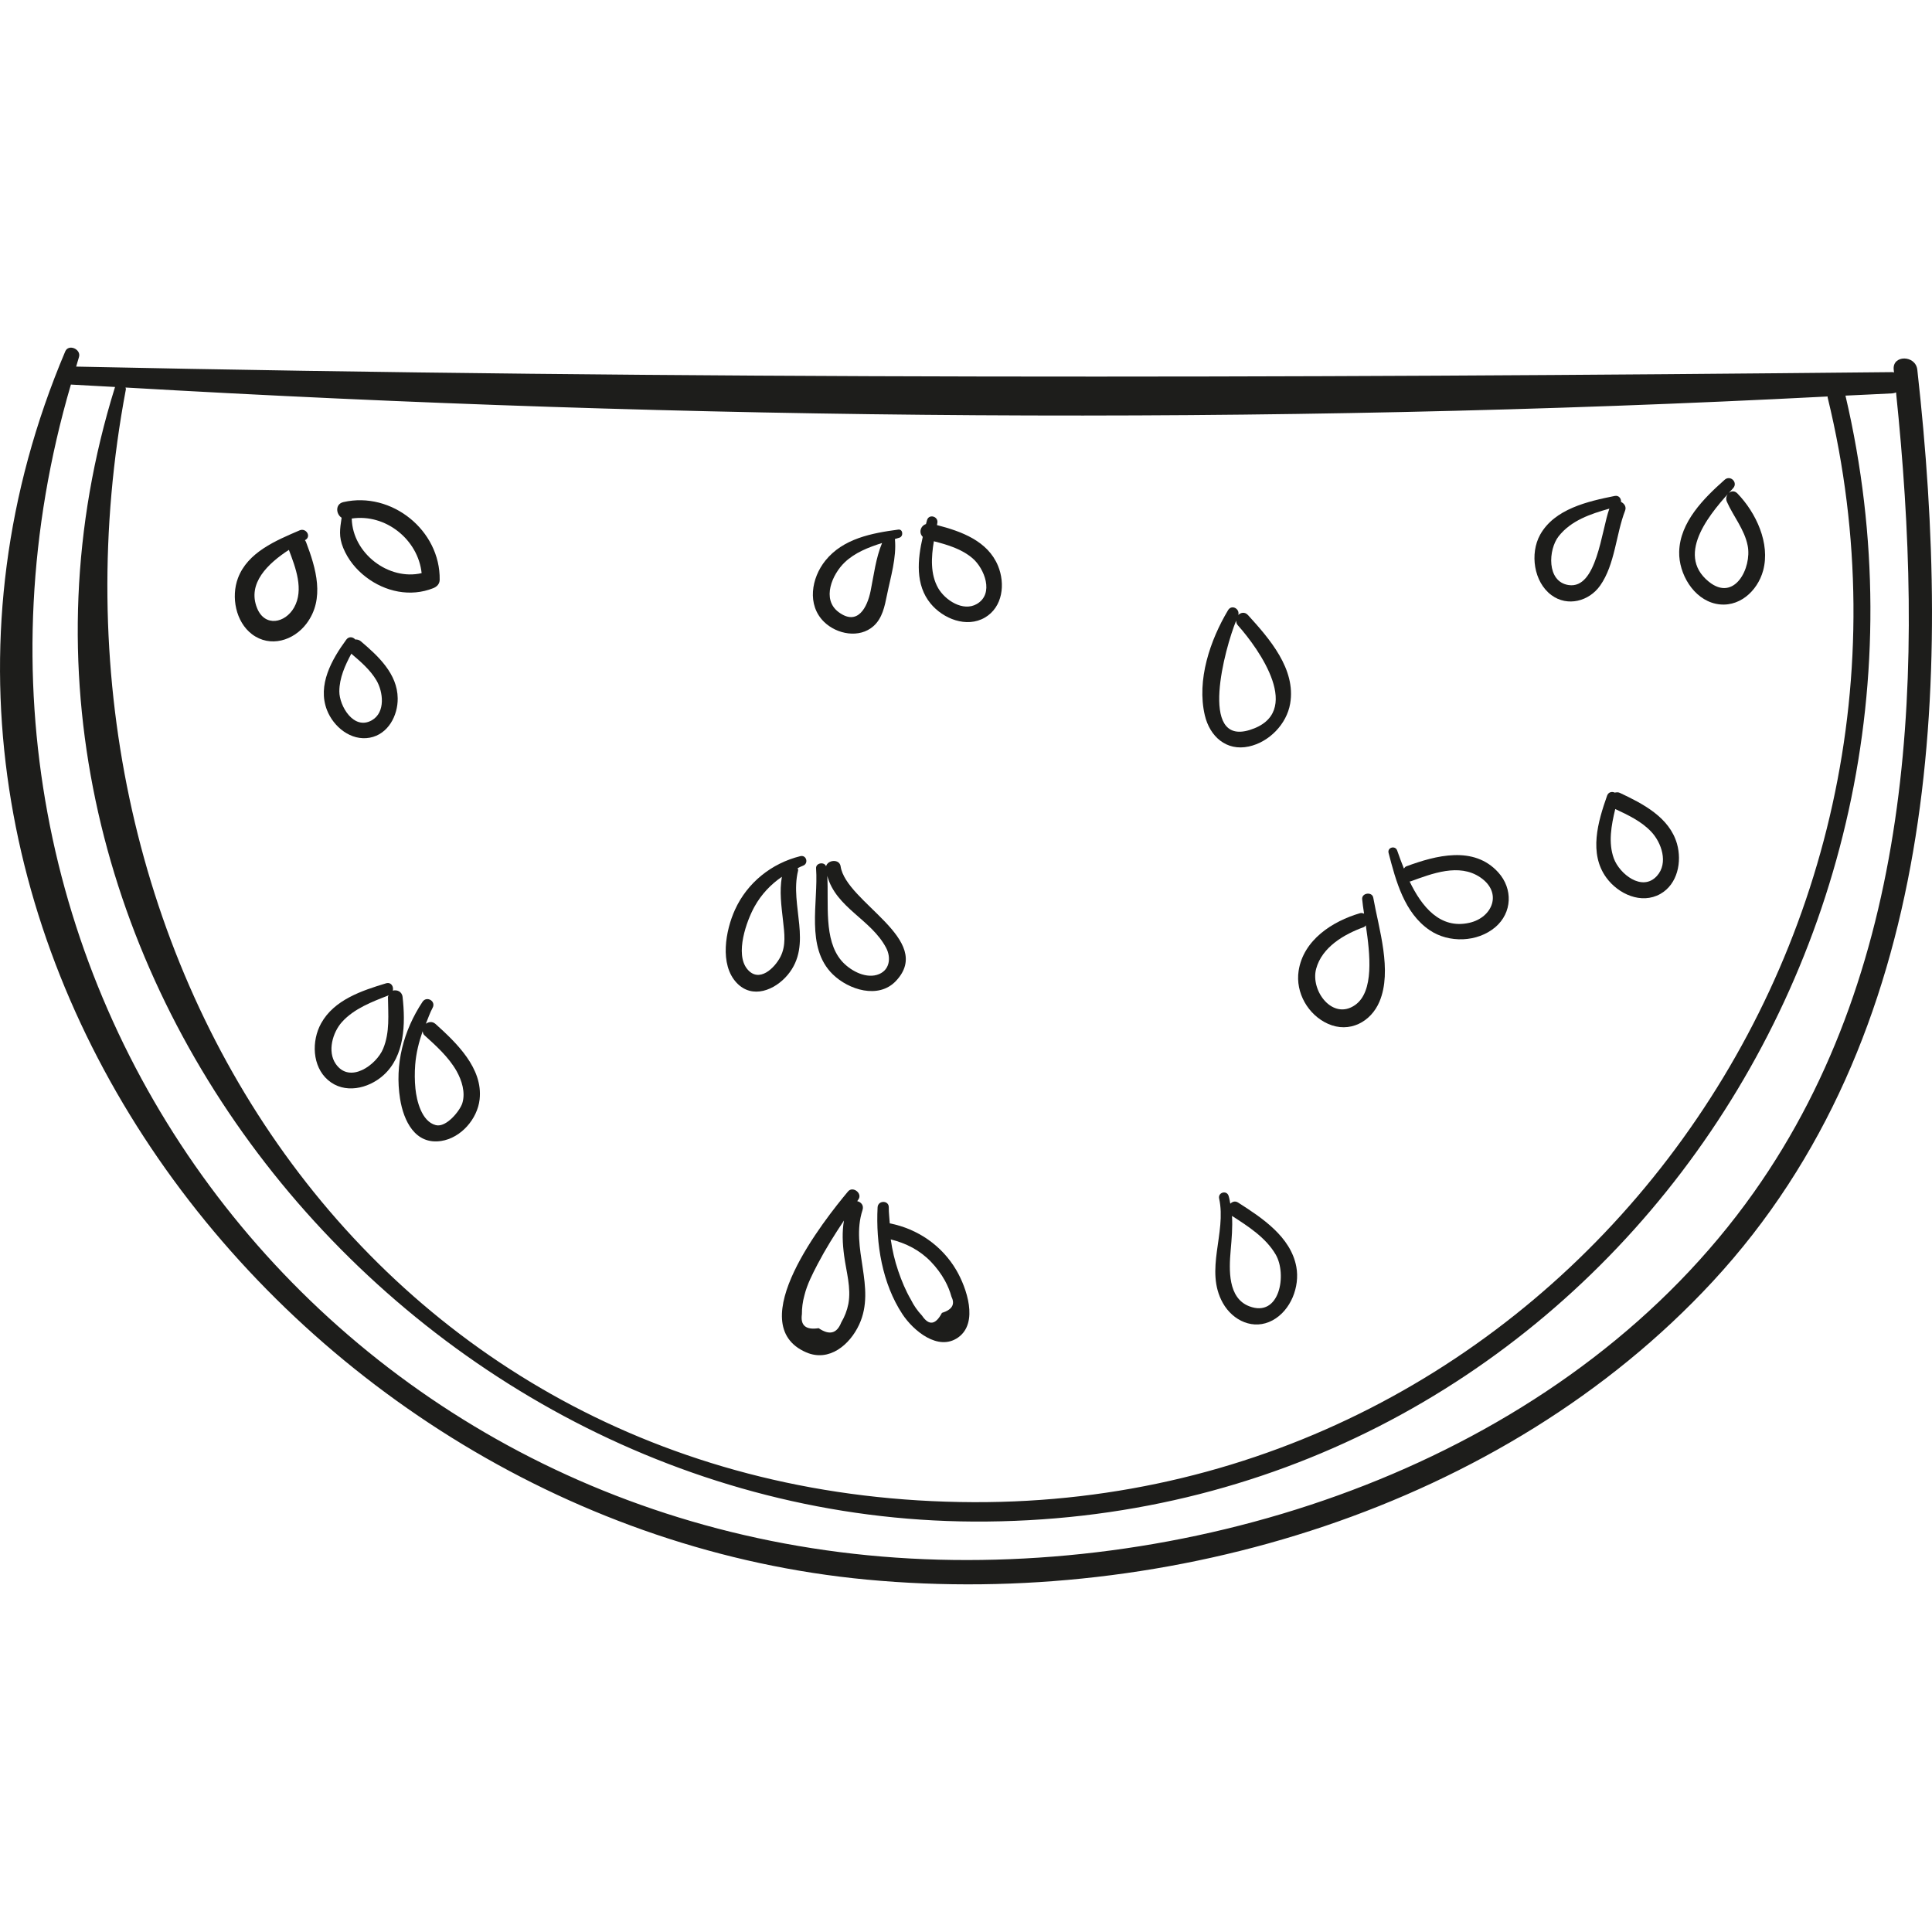 <?xml version="1.0" encoding="iso-8859-1"?>
<!-- Generator: Adobe Illustrator 18.0.0, SVG Export Plug-In . SVG Version: 6.00 Build 0)  -->
<!DOCTYPE svg PUBLIC "-//W3C//DTD SVG 1.1//EN" "http://www.w3.org/Graphics/SVG/1.1/DTD/svg11.dtd">
<svg version="1.1" id="Capa_1" xmlns="http://www.w3.org/2000/svg" xmlns:xlink="http://www.w3.org/1999/xlink" x="0px" y="0px"
	 viewBox="0 0 60.774 60.774" style="enable-background:new 0 0 60.774 60.774;" xml:space="preserve">
<g>
	<path style="fill:#1D1D1B;" d="M60.312,11.631c-0.052-0.469-0.795-0.475-0.742,0c0.003,0.028,0.006,0.057,0.009,0.085
		c-0.018-0.003-0.033-0.01-0.053-0.01C40.451,11.9,21.47,11.937,2.396,11.532c0.031-0.099,0.055-0.197,0.087-0.296
		c0.081-0.249-0.326-0.43-0.431-0.181c-7.584,17.908,6.986,36.915,25.214,38.634c9.506,0.897,20.005-2.249,26.606-9.373
		C61.003,32.619,61.415,21.494,60.312,11.631z M57.491,12.472c0.001,0.012-0.002,0.022,0.001,0.034
		c4.248,17.436-8.677,34.81-26.863,34.747c-18.93-0.065-29.976-17.482-26.67-35.003c0.004-0.024-0.008-0.039-0.011-0.06
		C21.684,13.22,39.744,13.391,57.491,12.472z M55.167,37.511c-5.646,7.972-16.133,11.801-25.632,11.551
		C10.17,48.553-3.171,30.539,2.23,12.097c0.462,0.028,0.927,0.049,1.389,0.076c-5.493,17.622,9.108,35.601,27.009,35.69
		c18.652,0.093,31.597-17.613,27.424-35.418c0.49-0.026,0.983-0.043,1.473-0.071c0.045-0.003,0.082-0.015,0.118-0.03
		C60.53,20.888,60.313,30.245,55.167,37.511z"/>
	<path style="fill:#1D1D1B;" d="M9.625,17.046c-0.008-0.021-0.022-0.035-0.033-0.053c0.003-0.002,0.007-0.004,0.01-0.006
		c0.203-0.112,0.024-0.391-0.177-0.304c-0.739,0.319-1.633,0.684-1.94,1.504c-0.22,0.588-0.072,1.376,0.444,1.765
		c0.57,0.429,1.31,0.201,1.714-0.338C10.228,18.836,9.94,17.873,9.625,17.046z M9.251,19.11c-0.279,0.493-0.92,0.623-1.164,0.02
		c-0.318-0.786,0.35-1.409,1-1.833C9.299,17.857,9.567,18.55,9.251,19.11z"/>
	<path style="fill:#1D1D1B;" d="M10.803,15.794c-0.264,0.06-0.237,0.378-0.057,0.492c-0.054,0.359-0.094,0.594,0.05,0.948
		c0.149,0.366,0.401,0.676,0.713,0.916c0.605,0.466,1.403,0.639,2.122,0.351c0.115-0.046,0.198-0.133,0.2-0.263
		C13.854,16.681,12.315,15.448,10.803,15.794z M11.065,16.322c0-0.004-0.004-0.006-0.004-0.01c1.064-0.163,2.091,0.659,2.202,1.717
		C12.232,18.27,11.096,17.414,11.065,16.322z"/>
	<path style="fill:#1D1D1B;" d="M11.35,20.172c-0.056-0.047-0.117-0.059-0.176-0.056c-0.066-0.08-0.199-0.107-0.281,0.005
		c-0.457,0.624-0.915,1.428-0.607,2.217c0.206,0.528,0.755,0.977,1.347,0.867c0.575-0.107,0.884-0.694,0.877-1.239
		C12.502,21.194,11.895,20.635,11.35,20.172z M11.696,22.658c-0.57,0.325-1.024-0.455-1.022-0.91
		c0.002-0.425,0.18-0.815,0.377-1.185c0.292,0.249,0.595,0.507,0.792,0.841C12.052,21.761,12.134,22.408,11.696,22.658z"/>
	<path style="fill:#1D1D1B;" d="M28.257,16.659c-0.834,0.111-1.737,0.282-2.294,0.976c-0.44,0.547-0.585,1.395-0.041,1.927
		c0.4,0.391,1.114,0.529,1.558,0.131c0.275-0.246,0.349-0.621,0.419-0.966c0.115-0.572,0.309-1.186,0.252-1.771
		c0.046-0.014,0.095-0.028,0.14-0.042C28.425,16.875,28.408,16.639,28.257,16.659z M27.387,18.587
		c-0.105,0.517-0.406,1.115-1.007,0.668c-0.544-0.405-0.201-1.19,0.191-1.565c0.32-0.306,0.747-0.474,1.176-0.609
		C27.55,17.554,27.488,18.088,27.387,18.587z"/>
	<path style="fill:#1D1D1B;" d="M31.394,17.799c-0.323-0.783-1.154-1.085-1.921-1.282c0.004-0.02,0.008-0.042,0.012-0.062
		c0.044-0.211-0.267-0.301-0.325-0.09c-0.011,0.039-0.021,0.08-0.032,0.12c-0.176,0.057-0.233,0.277-0.101,0.403
		c-0.166,0.717-0.239,1.507,0.246,2.097c0.392,0.478,1.131,0.776,1.706,0.443C31.548,19.097,31.626,18.361,31.394,17.799z
		 M30.728,18.999c-0.434,0.252-1-0.121-1.217-0.5c-0.248-0.435-0.219-0.969-0.135-1.473c0.435,0.111,0.88,0.245,1.221,0.539
		C30.962,17.88,31.284,18.676,30.728,18.999z"/>
	<path style="fill:#1D1D1B;" d="M54.655,15.524c-0.179-0.186-0.426,0.049-0.334,0.258c0.207,0.467,0.554,0.869,0.655,1.384
		c0.136,0.691-0.415,1.79-1.227,1.129c-1.087-0.885,0.125-2.237,0.768-2.937c0.164-0.179-0.085-0.427-0.266-0.266
		c-0.652,0.579-1.41,1.331-1.43,2.27c-0.015,0.683,0.445,1.479,1.151,1.63c0.712,0.153,1.313-0.39,1.491-1.048
		C55.693,17.091,55.237,16.128,54.655,15.524z"/>
	<path style="fill:#1D1D1B;" d="M50.992,15.788c0.008-0.102-0.066-0.214-0.199-0.187c-0.837,0.168-1.893,0.404-2.346,1.22
		c-0.327,0.59-0.202,1.487,0.355,1.899c0.507,0.376,1.186,0.194,1.534-0.301c0.47-0.67,0.494-1.606,0.784-2.357
		C51.167,15.939,51.093,15.838,50.992,15.788z M49.342,18.404c-0.698-0.106-0.64-1.12-0.312-1.535
		c0.39-0.495,1.002-0.703,1.595-0.869C50.372,16.701,50.229,18.539,49.342,18.404z"/>
	<path style="fill:#1D1D1B;" d="M47.129,27.441c-0.769-0.849-1.963-0.532-2.893-0.188c-0.038,0.014-0.05,0.045-0.074,0.069
		c-0.079-0.198-0.152-0.393-0.211-0.566c-0.058-0.17-0.317-0.102-0.271,0.075c0.23,0.881,0.494,1.888,1.293,2.43
		c0.603,0.41,1.5,0.383,2.065-0.096C47.569,28.713,47.598,27.958,47.129,27.441z M46.226,29.027
		c-0.929,0.214-1.506-0.513-1.886-1.302c0.01-0.002,0.016,0.006,0.026,0.002c0.679-0.246,1.529-0.582,2.197-0.129
		C47.273,28.079,46.95,28.861,46.226,29.027z"/>
	<path style="fill:#1D1D1B;" d="M43.198,28.237c-0.035-0.195-0.366-0.152-0.349,0.047c0.011,0.126,0.034,0.285,0.06,0.456
		c-0.039-0.013-0.077-0.029-0.128-0.014c-0.869,0.253-1.784,0.844-1.931,1.815c-0.104,0.684,0.297,1.386,0.927,1.666
		c0.668,0.297,1.345-0.054,1.617-0.701C43.803,30.534,43.37,29.214,43.198,28.237z M42.629,31.613
		c-0.706,0.498-1.413-0.445-1.228-1.136c0.183-0.685,0.882-1.09,1.5-1.313c0.031-0.011,0.041-0.037,0.063-0.056
		C43.099,30.02,43.227,31.19,42.629,31.613z"/>
	<path style="fill:#1D1D1B;" d="M27.131,38.067c0.05-0.153-0.047-0.255-0.166-0.283c0.013-0.018,0.024-0.036,0.037-0.054
		c0.137-0.189-0.175-0.432-0.326-0.251c-0.715,0.856-3.367,4.173-1.317,5.061c0.726,0.314,1.375-0.24,1.668-0.875
		C27.571,40.488,26.74,39.264,27.131,38.067z M26.687,41.014c-0.041,0.208-0.116,0.404-0.225,0.587
		c-0.136,0.349-0.373,0.409-0.71,0.179c-0.402,0.062-0.578-0.084-0.527-0.44c-0.001-0.2,0.025-0.396,0.078-0.588
		c0.086-0.351,0.254-0.674,0.42-0.993c0.247-0.472,0.53-0.923,0.825-1.365c-0.062,0.361-0.046,0.713,0.006,1.109
		C26.62,40.002,26.78,40.509,26.687,41.014z"/>
	<path style="fill:#1D1D1B;" d="M30.086,39.96c-0.455-0.78-1.219-1.304-2.097-1.478c-0.01-0.168-0.033-0.334-0.031-0.504
		c0.003-0.227-0.34-0.225-0.352,0c-0.058,1.137,0.143,2.395,0.783,3.364c0.337,0.511,1.123,1.179,1.755,0.727
		C30.792,41.605,30.401,40.501,30.086,39.96z M29.63,41.299c-0.2,0.38-0.41,0.408-0.628,0.084c-0.141-0.149-0.257-0.315-0.347-0.499
		c-0.166-0.282-0.293-0.593-0.399-0.902c-0.112-0.326-0.188-0.658-0.236-0.994c0.477,0.117,0.909,0.335,1.259,0.697
		c0.174,0.18,0.327,0.384,0.447,0.603c0.088,0.161,0.157,0.33,0.205,0.506C30.049,41.032,29.948,41.2,29.63,41.299z"/>
	<path style="fill:#1D1D1B;" d="M25.174,26.932c-0.903,0.224-1.666,0.832-2.054,1.685c-0.294,0.646-0.496,1.722,0.055,2.302
		c0.492,0.518,1.2,0.227,1.6-0.249c0.81-0.965,0.057-2.184,0.33-3.283c0.008-0.032-0.008-0.052-0.012-0.08
		c0.056-0.023,0.106-0.054,0.164-0.074C25.445,27.168,25.371,26.883,25.174,26.932z M24.632,28.968
		c0.042,0.381,0.101,0.771-0.082,1.129c-0.183,0.356-0.673,0.836-1.043,0.388c-0.395-0.477-0.023-1.518,0.229-1.969
		c0.216-0.388,0.51-0.695,0.859-0.935C24.516,28.041,24.578,28.485,24.632,28.968z"/>
	<path style="fill:#1D1D1B;" d="M26.443,27.252c-0.036-0.242-0.406-0.207-0.458-0.001c-0.053-0.151-0.327-0.111-0.314,0.066
		c0.077,1.066-0.342,2.486,0.525,3.332c0.499,0.488,1.442,0.789,1.988,0.208C29.41,29.555,26.612,28.389,26.443,27.252z
		 M27.578,30.668c-0.396,0.111-0.866-0.163-1.111-0.45c-0.563-0.661-0.393-1.791-0.444-2.666c0.279,1.01,1.371,1.361,1.848,2.257
		C28.044,30.131,27.99,30.552,27.578,30.668z"/>
	<path style="fill:#1D1D1B;" d="M12.664,31.361c-0.019-0.174-0.179-0.235-0.307-0.199c0.031-0.128-0.052-0.279-0.218-0.229
		c-0.759,0.23-1.63,0.518-2.039,1.26c-0.303,0.55-0.283,1.347,0.215,1.78c0.516,0.449,1.267,0.277,1.741-0.145
		C12.737,33.223,12.757,32.2,12.664,31.361z M12.051,32.992c-0.212,0.506-1.048,1.115-1.49,0.474
		c-0.27-0.392-0.097-0.991,0.196-1.317c0.379-0.422,0.951-0.639,1.468-0.839c-0.005,0.02-0.021,0.029-0.021,0.052
		C12.209,31.911,12.269,32.471,12.051,32.992z"/>
	<path style="fill:#1D1D1B;" d="M13.702,32.212c-0.101-0.091-0.217-0.069-0.306-0.009c0.069-0.168,0.126-0.34,0.213-0.502
		c0.113-0.21-0.188-0.384-0.319-0.186c-0.599,0.905-0.878,1.968-0.705,3.051c0.11,0.688,0.472,1.451,1.293,1.325
		c0.622-0.095,1.139-0.691,1.209-1.306C15.199,33.604,14.356,32.801,13.702,32.212z M14.544,34.7
		c-0.072,0.236-0.504,0.778-0.835,0.693c-0.45-0.115-0.604-0.778-0.641-1.148c-0.025-0.25-0.026-0.503-0.007-0.753
		c0.028-0.364,0.116-0.712,0.233-1.051c0.01,0.042,0.013,0.085,0.055,0.122c0.371,0.337,0.764,0.689,1.014,1.13
		C14.528,33.988,14.646,34.365,14.544,34.7z"/>
	<path style="fill:#1D1D1B;" d="M52.752,26.541c-0.238-0.832-1.076-1.261-1.8-1.601c-0.056-0.026-0.107-0.016-0.157-0.007
		c-0.086-0.04-0.2-0.022-0.242,0.097c-0.286,0.815-0.584,1.814-0.02,2.583c0.375,0.511,1.098,0.844,1.696,0.507
		C52.773,27.812,52.913,27.105,52.752,26.541z M52.121,27.554c-0.465,0.513-1.18-0.07-1.355-0.549
		c-0.181-0.494-0.08-1.045,0.044-1.556c0.403,0.188,0.821,0.386,1.129,0.711C52.265,26.504,52.489,27.148,52.121,27.554z"/>
	<path style="fill:#1D1D1B;" d="M39.257,19.348c-0.098-0.108-0.225-0.082-0.305-0.003c0.055-0.193-0.207-0.343-0.322-0.15
		c-0.563,0.943-0.99,2.194-0.731,3.304c0.156,0.665,0.675,1.138,1.386,0.983c0.639-0.139,1.189-0.704,1.299-1.348
		C40.772,21.047,39.93,20.087,39.257,19.348z M39.307,22.964c-1.608,0.495-0.778-2.576-0.421-3.443
		c0.001,0.049,0.009,0.101,0.051,0.147C39.609,20.42,41.037,22.432,39.307,22.964z"/>
	<path style="fill:#1D1D1B;" d="M40.778,39.85c-0.174-0.945-1.081-1.542-1.829-2.02c-0.098-0.063-0.184-0.028-0.248,0.034
		c-0.016-0.081-0.027-0.161-0.053-0.244c-0.059-0.191-0.341-0.112-0.298,0.082c0.237,1.087-0.466,2.249,0.117,3.287
		c0.314,0.558,0.967,0.867,1.565,0.543C40.603,41.223,40.894,40.475,40.778,39.85z M39.295,41.09
		c-0.674-0.26-0.635-1.151-0.583-1.751c0.033-0.38,0.064-0.734,0.042-1.091c0.509,0.328,1.061,0.68,1.374,1.214
		C40.49,40.079,40.261,41.463,39.295,41.09z"/>
</g>
<g>
</g>
<g>
</g>
<g>
</g>
<g>
</g>
<g>
</g>
<g>
</g>
<g>
</g>
<g>
</g>
<g>
</g>
<g>
</g>
<g>
</g>
<g>
</g>
<g>
</g>
<g>
</g>
<g>
</g>
</svg>
